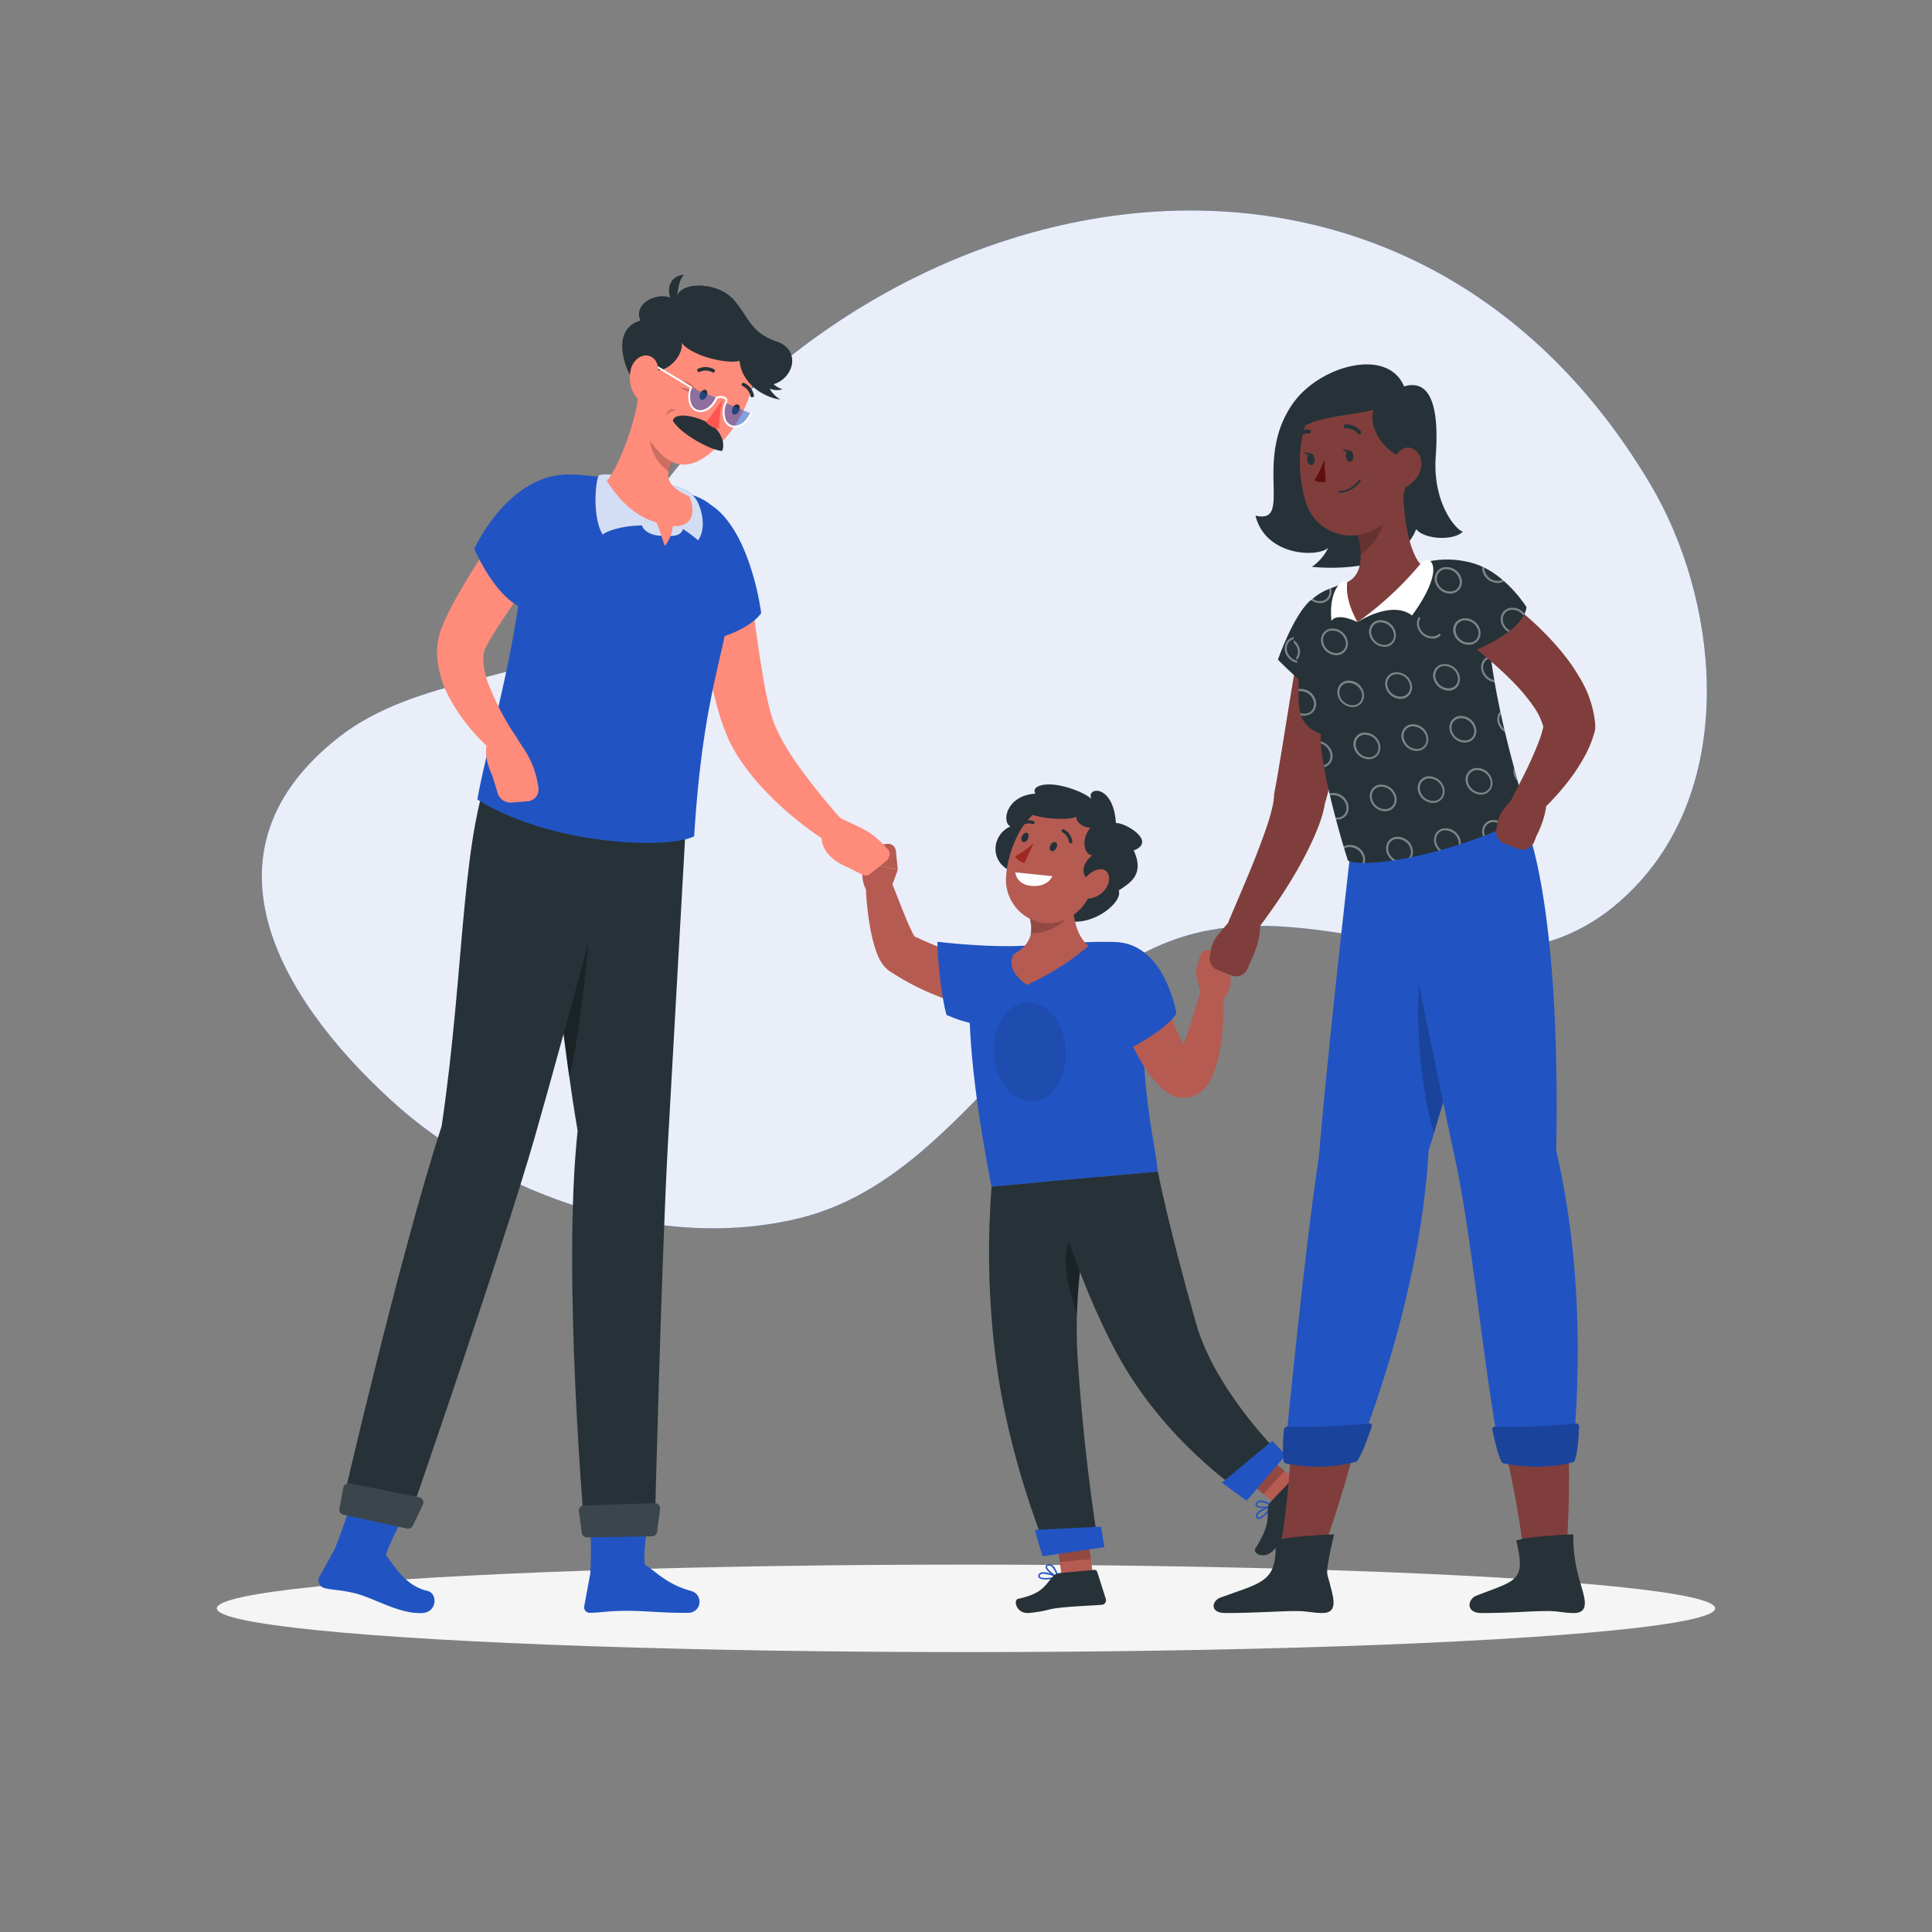 <svg xmlns="http://www.w3.org/2000/svg" viewBox="0 0 500 500"><rect x="0" y="0" width="500" height="500" fill="#808080" stroke="none"/><g id="freepik--background-simple--inject-184"><path d="M167.4,131.3C230.82,42,363.78,18.84,427.07,125.25c17.54,29.48,22.5,75.44-2.91,103.17-34,37.16-76.63,2.17-116.67,13.6-39.88,11.38-58.56,62.72-100.28,73.16-36.45,9.13-79.06-5.79-106-30.44-29.58-27.08-51-64.83-13.26-94.16,19.89-15.44,50-14.65,62.52-24.84C160.08,157.94,159.91,141.85,167.4,131.3Z" style="fill:#2154C2"></path><path d="M167.4,131.3C230.82,42,363.78,18.84,427.07,125.25c17.54,29.48,22.5,75.44-2.91,103.17-34,37.16-76.63,2.17-116.67,13.6-39.88,11.38-58.56,62.72-100.28,73.16-36.45,9.13-79.06-5.79-106-30.44-29.58-27.08-51-64.83-13.26-94.16,19.89-15.44,50-14.65,62.52-24.84C160.08,157.94,159.91,141.85,167.4,131.3Z" style="fill:#fff;opacity:0.9"></path></g><g id="freepik--Shadow--inject-184"><ellipse id="freepik--path--inject-184" cx="250" cy="416.24" rx="193.89" ry="11.32" style="fill:#f5f5f5"></ellipse></g><g id="freepik--character-2--inject-184"><path d="M288.8,213c-.65-10.22-7.72-9.38-6.39-6.28-1.25-1.16-4.39-2.6-7.69-3.33-4.75-1.05-7.92.22-6.75,2-7.39.45-8.89,7.14-6.5,8.5-5.06,2.22-5.8,10.27,2,12.22s5.06,10.06,12.12,12.06,15.11-4.72,13.94-7.72c3-2,6.73-4.09,3.89-10.36C299.49,217.75,291.18,212.84,288.8,213Z" style="fill:#263238"></path><path d="M271.26,408.73c-1,.09-2,0-2.41-.4a.72.72,0,0,1-.06-.83.93.93,0,0,1,.56-.5c1.31-.49,4.26.86,4.39.92a.19.19,0,0,1,0,.36A15.16,15.16,0,0,1,271.26,408.73Zm-1.41-1.45a1.34,1.34,0,0,0-.37.08.54.54,0,0,0-.34.3c-.12.25-.06.36,0,.42.42.49,2.45.32,3.93,0A8.65,8.65,0,0,0,269.85,407.28Z" style="fill:#2154C2"></path><path d="M273.68,408.28a.11.11,0,0,1-.08,0c-1-.34-3.09-1.91-3-2.83,0-.22.14-.5.66-.6a1.42,1.42,0,0,1,1.09.23c1.1.75,1.51,2.9,1.53,3a.22.22,0,0,1-.07.18A.21.21,0,0,1,273.68,408.28Zm-2.26-3.08-.12,0c-.34.06-.35.2-.35.24,0,.56,1.39,1.81,2.44,2.31a4.5,4.5,0,0,0-1.29-2.38A1,1,0,0,0,271.42,405.2Z" style="fill:#2154C2"></path><polygon points="283.4 411.63 275.36 412.35 272.87 393.8 280.91 393.07 283.4 411.63" style="fill:#b55b52"></polygon><path d="M274.43,407.08l8.78-.79a.71.71,0,0,1,.74.49l2.23,7a1.18,1.18,0,0,1-1,1.54c-3.17.23-6,.31-9.94.67-4.66.42-3.43.87-8.88,1.44-3.3.34-4.23-3.35-2.85-3.66,6.32-1.38,6.81-3.37,9.07-5.88A2.84,2.84,0,0,1,274.43,407.08Z" style="fill:#263238"></path><path d="M256.67,261.31l-1-.1-.85-.11c-.55-.06-1.08-.17-1.62-.26-1.07-.19-2.11-.43-3.14-.68a61.36,61.36,0,0,1-6-1.85,65.68,65.68,0,0,1-11.32-5.4l-1.34-.83-.66-.41-.37-.23a7.26,7.26,0,0,1-.65-.49c-.19-.16-.36-.32-.49-.45l-.37-.4a9,9,0,0,1-.92-1.3c-.23-.39-.4-.72-.56-1.05-.29-.64-.51-1.23-.71-1.79a40.22,40.22,0,0,1-1.53-6.25,72.11,72.11,0,0,1-1.08-12l5.95-1.15c1.49,3.52,2.82,7.15,4.23,10.56.34.85.7,1.69,1.07,2.49s.71,1.58,1.07,2.24c.19.32.37.62.52.83a1,1,0,0,0,.18.2s.05,0-.06-.14l-.12-.14a1.53,1.53,0,0,0-.22-.21,4.27,4.27,0,0,0-.36-.28c-.24-.15-.09-.06-.06,0l.61.29,1.2.58a76.81,76.81,0,0,0,9.9,3.81c1.68.53,3.38,1,5.06,1.4.85.2,1.69.38,2.52.55l1.23.24,1,.17Z" style="fill:#b65b52"></path><path d="M266.21,263.29c-8.62,5.51-21.26-.64-21.26-.64-1.51-5.45-2.34-15.12-2.34-18.91,0,0,14.62,1.79,24.57.86C276.9,243.69,273.29,258.77,266.21,263.29Z" style="fill:#2154C2"></path><path d="M230.05,231.33l2.31-6.23-8.81-1.88s-1.62,4.95,1.71,8.63Z" style="fill:#b55b52"></path><path d="M229.62,218.4l-4,.43a2,2,0,0,0-1.8,1.81l-.28,2.58,8.81,1.88-.5-4.89A2,2,0,0,0,229.62,218.4Z" style="fill:#b55b52"></path><path d="M251,255c-.45,7.64,0,23.33,5.6,52.14l43-3.89c-.27-6.1-5.4-24-3.47-51.44a7.43,7.43,0,0,0-7.12-8c-2.12-.07-4.47-.09-6.77,0A159.74,159.74,0,0,0,264,245.46c-2.33.43-4.59,1-6.53,1.54A8.84,8.84,0,0,0,251,255Z" style="fill:#2154C2"></path><path d="M275.84,272.32c.19,7.07-3.82,12.76-8.95,12.71s-9.46-5.84-9.65-12.91,3.82-12.77,9-12.71S275.65,265.24,275.84,272.32Z" style="opacity:0.1"></path><path d="M277.34,230.09c0,5.66.92,12.16,4.42,14.69a66.55,66.55,0,0,1-16,10.11c-6.21-4.39-3.34-8-3.34-8,5.43-3,5.05-7.11,3.35-11.54l8.09-7.12C275.18,226.86,277.34,228,277.34,230.09Z" style="fill:#b55b52"></path><path d="M277.35,230.09c0-2.08-2.17-3.22-3.51-1.88l-8.1,7.12a12,12,0,0,1,1,6.18,11.89,11.89,0,0,0,5.51-1.15,12.26,12.26,0,0,0,5.4-4.76A42.44,42.44,0,0,1,277.35,230.09Z" style="opacity:0.2"></path><path d="M285.59,222.83c-2.81,7.55-4.07,12.11-9.24,14.85-7.79,4.12-16.44-2.35-16-10.59.4-7.43,4.94-18.52,13.58-19.24A11.19,11.19,0,0,1,285.59,222.83Z" style="fill:#b55b52"></path><path d="M283.36,213.08c-4,3.16-3,8.2-.69,8.28-3.56,2.88-2.56,6.59.35,6.27C288,227.09,291.37,212.18,283.36,213.08Z" style="fill:#263238"></path><path d="M285.58,213.65c-3.89,1.53-6.92-.14-7.08-2.27-2.89,1.44-14.78-.21-12.06-1.93C268.5,205.78,278.71,203.8,285.58,213.65Z" style="fill:#263238"></path><path d="M262.74,225.76l9.61,1s-1.17,3-5.65,2.49C263,228.83,262.74,225.76,262.74,225.76Z" style="fill:#fff"></path><path d="M273.36,219.49c-.34.63-.95.95-1.36.73s-.46-.91-.12-1.53.94-.95,1.35-.73S273.7,218.87,273.36,219.49Z" style="fill:#263238"></path><path d="M266,217.13c-.34.63-.94,1-1.35.73s-.47-.91-.13-1.53.95-1,1.36-.73S266.3,216.51,266,217.13Z" style="fill:#263238"></path><path d="M276.94,218.23a.44.44,0,0,1-.29-.34A3.29,3.29,0,0,0,275,215.4a.43.43,0,0,1-.21-.56.4.4,0,0,1,.55-.2,4.12,4.12,0,0,1,2.17,3.13.41.41,0,0,1-.35.47A.39.39,0,0,1,276.94,218.23Z" style="fill:#263238"></path><path d="M263.85,213.86a.46.46,0,0,1-.21-.16.42.42,0,0,1,.1-.58,4.1,4.1,0,0,1,3.75-.63.41.41,0,0,1,.24.54.42.42,0,0,1-.54.23h0a3.35,3.35,0,0,0-3,.54A.44.44,0,0,1,263.85,213.86Z" style="fill:#263238"></path><path d="M267.55,218.12a21.59,21.59,0,0,1-4.82,3.5,3.49,3.49,0,0,0,2.41,1.72Z" style="fill:#a02724"></path><path d="M286,230.23a6.08,6.08,0,0,1-4.21,2.31c-2,.19-2.61-2.51-1.48-4.44,1-1.74,3.1-3.4,5-3.09S287.68,228,286,230.23Z" style="fill:#b55b52"></path><polygon points="272.87 393.81 274.27 404.24 282.31 403.51 280.92 393.08 272.87 393.81" style="opacity:0.2"></polygon><path d="M256.63,307.11a218.56,218.56,0,0,0,1.07,44.48c3.22,25.43,12.62,48.13,12.62,48.13l13.39-3.51s-3.12-19.08-4.78-44.19c-1.81-27.38,6-47.47,6-47.47Z" style="fill:#263238"></path><path d="M280.24,318c-7,2.2-4.34,14.06-1.51,22a127.92,127.92,0,0,1,2.53-22Z" style="opacity:0.3"></path><path d="M327.73,391.83c-.72.75-1.51,1.38-2.08,1.3a.74.74,0,0,1-.59-.59,1,1,0,0,1,.09-.75c.67-1.22,3.78-2.15,3.91-2.19a.21.21,0,0,1,.21.07.2.2,0,0,1,0,.22A13.61,13.61,0,0,1,327.73,391.83Zm-2-.16a1.43,1.43,0,0,0-.22.3.59.59,0,0,0-.07.46c.08.26.2.31.28.32.64.09,2.06-1.38,2.95-2.61A8.63,8.63,0,0,0,325.71,391.67Z" style="fill:#2154C2"></path><path d="M329.26,389.92l-.07,0c-1,.4-3.59.59-4.14-.15-.14-.17-.22-.47.1-.88a1.4,1.4,0,0,1,1-.54c1.32-.16,3,1.19,3.12,1.24a.21.21,0,0,1,.07.18A.37.37,0,0,1,329.26,389.92Zm-3.73-.84-.08.08c-.21.28-.13.39-.1.42.34.44,2.23.45,3.35.14a4.48,4.48,0,0,0-2.53-1A1,1,0,0,0,325.53,389.08Z" style="fill:#2154C2"></path><polygon points="338.75 385.84 333.36 391.86 318.89 379.98 324.28 373.96 338.75 385.84" style="fill:#b55b52"></polygon><path d="M329,388.52l6.09-6.37A.71.71,0,0,1,336,382l6.29,3.81a1.18,1.18,0,0,1,.23,1.84c-2.24,2.26-5.55,5.45-8.32,8.34-3.23,3.37-.93,1.34-4.72,5.3-2.3,2.4-5.35.74-4.61-.47,3.37-5.52,3.21-7.12,3.26-10.49A2.79,2.79,0,0,1,329,388.52Z" style="fill:#263238"></path><polygon points="318.9 379.98 327.03 386.66 332.42 380.64 324.29 373.96 318.9 379.98" style="opacity:0.2"></polygon><path d="M271.89,305.73s5.92,23.71,17.16,44.53c12.3,22.8,32.16,35.81,32.16,35.81l9.52-10.27s-16.34-16.15-21.21-33.37c-7.43-26.28-9.87-39.21-9.87-39.21Z" style="fill:#263238"></path><path d="M316.23,383.71c0,.05,6.4,4.67,6.4,4.67l10.15-11.84-3.56-3.64Z" style="fill:#2154C2"></path><path d="M267.82,395.93c-.06,0,2,6.82,2,6.82l16-2.34-.87-5.31Z" style="fill:#2154C2"></path><path d="M299.85,253l.84,2.82.92,2.9c.62,1.92,1.29,3.82,2,5.66s1.47,3.62,2.29,5.25a21.89,21.89,0,0,0,2.57,4.06l.15.17.06.07-.1-.07a2.53,2.53,0,0,0-.31-.17,3.4,3.4,0,0,0-.58-.24,4,4,0,0,0-1.83-.1,3.35,3.35,0,0,0-1.35.56c-.48.38-.37.45-.28.35a3,3,0,0,0,.49-.65,29.94,29.94,0,0,0,2.19-5c1.36-3.77,2.51-7.91,3.72-11.92l6,.67a71.26,71.26,0,0,1-.76,13.49A33,33,0,0,1,314,278a13.32,13.32,0,0,1-1.1,2.15,9,9,0,0,1-2.49,2.68,7.09,7.09,0,0,1-6.25.91,7.26,7.26,0,0,1-1.31-.57,7.92,7.92,0,0,1-1-.62l-.41-.32-.24-.2-.44-.38a27.55,27.55,0,0,1-5.07-6.3A53.74,53.74,0,0,1,292.4,269c-.95-2.13-1.77-4.28-2.51-6.44-.36-1.08-.71-2.16-1-3.26s-.6-2.15-.89-3.39Z" style="fill:#b65b52"></path><path d="M311,258.31l-1.51-6.46,8.88.62s1.08,3.72-2.67,7Z" style="fill:#b55b52"></path><path d="M313.58,246l3.33,1.22a2.42,2.42,0,0,1,1.58,2.38l-.16,2.86-8.88-.62.94-4.11A2.42,2.42,0,0,1,313.58,246Z" style="fill:#b55b52"></path><path d="M292.45,244.48c9.67,3.35,12,17.76,12,17.76-2,3.48-8.46,7.26-13.89,10.14,0,0-3.25-2.81-6.69-12.19C280.5,251,284.51,241.72,292.45,244.48Z" style="fill:#2154C2"></path></g><g id="freepik--character-1--inject-184"><path d="M149.49,292.65c-7.22-42.63-10-96.13-10-96.13l38.35,10.8s-3.37,59.94-5,88.95c-1.65,30.16-3.38,98.92-3.38,98.92H151.22S145.49,329.94,149.49,292.65Z" style="fill:#263238"></path><path d="M143.87,250.49c1,9.19,2.12,18.82,3.47,28.27,3.54-14.44,5.53-41.79,5.53-41.79Z" style="opacity:0.3"></path><path d="M152.76,407.21l-1.56,8.51a1.43,1.43,0,0,0,1.43,1.67c2.7,0,4-.43,8.69-.5,5.52-.09,10.13.6,16.6.5a2.87,2.87,0,0,0,1-5.63c-6.3-1.71-9.05-4.94-12-6.83-.62-3.06.89-11.48.89-11.48l-15.08,1A104,104,0,0,1,152.76,407.21Z" style="fill:#2154C2"></path><path d="M82.88,407.69l3.65-6.59C88.29,396.94,90.9,389,90.9,389l13.56,3.53s-3.74,6.79-4.59,10c2.08,2.42,4.88,7.86,10.72,9.18,2.74.62,2.54,5.4-1.09,5.72-6,.51-13.06-4.12-18.08-5.2-4.29-.93-4.91-.64-7.35-1.21A2.08,2.08,0,0,1,82.88,407.69Z" style="fill:#2154C2"></path><path d="M168.73,397.6l-16.8.27a1.36,1.36,0,0,1-1.37-1.19l-.73-5.55a1.36,1.36,0,0,1,1.31-1.53l18.29-.57a1.36,1.36,0,0,1,1.39,1.54l-.76,5.85A1.36,1.36,0,0,1,168.73,397.6Z" style="fill:#263238"></path><path d="M168.73,397.6l-16.8.27a1.36,1.36,0,0,1-1.37-1.19l-.73-5.55a1.36,1.36,0,0,1,1.31-1.53l18.29-.57a1.36,1.36,0,0,1,1.39,1.54l-.76,5.85A1.36,1.36,0,0,1,168.73,397.6Z" style="fill:#fff;opacity:0.1"></path><path d="M114.3,291.44c6.31-42.85,4.76-76.24,14-96.28l35.93,4.43s-17.79,66.68-25.92,95-32.24,97.9-32.24,97.9l-17.34-3.83S103.51,324.6,114.3,291.44Z" style="fill:#263238"></path><path d="M105.27,395.57,88.85,392a1.34,1.34,0,0,1-1-1.55l1-5.45a1.4,1.4,0,0,1,1.64-1.11l18,3.62a1.33,1.33,0,0,1,.94,1.88l-2.55,5.41A1.4,1.4,0,0,1,105.27,395.57Z" style="fill:#263238"></path><path d="M105.27,395.57,88.85,392a1.34,1.34,0,0,1-1-1.55l1-5.45a1.4,1.4,0,0,1,1.64-1.11l18,3.62a1.33,1.33,0,0,1,.94,1.88l-2.55,5.41A1.4,1.4,0,0,1,105.27,395.57Z" style="fill:#fff;opacity:0.1"></path><path d="M193.61,148.05c.8,6,1.58,12.15,2.46,18.17.42,3,.92,6,1.41,9s1.1,5.87,1.78,8.55c.17.66.35,1.29.54,1.9l.28.84.33.88c.48,1.17,1.05,2.38,1.69,3.59s1.35,2.42,2.12,3.63,1.57,2.42,2.42,3.61a172,172,0,0,0,11.28,14l.09.1a3.46,3.46,0,0,1-4.45,5.2,79.51,79.51,0,0,1-7.89-5.77,85.36,85.36,0,0,1-7.23-6.66,61.81,61.81,0,0,1-6.48-7.84,40.81,40.81,0,0,1-2.78-4.61l-.62-1.25L188,190c-.35-.87-.66-1.71-1-2.53-1.13-3.29-1.91-6.46-2.66-9.61s-1.34-6.3-1.92-9.43c-1.11-6.29-2-12.49-2.62-18.87A6.92,6.92,0,0,1,193.59,148Z" style="fill:#ff8b7b"></path><path d="M185.68,131.94c9,7.91,11.32,26.73,11.32,26.73-3.75,5.25-14.83,8-22.27,8.69,0,0-2-4.05-4.16-15.79C168.26,138.79,177.28,124.59,185.68,131.94Z" style="fill:#2154C2"></path><path d="M149,122.83A149.46,149.46,0,0,1,178.73,128c10.44,3,11.22,13.15,10.6,24-.92,16.32-7.28,25.42-9.68,64.42-6.64,3.45-36.91,2.41-56.11-9.5,2.61-15.24,11.35-40.88,12.87-72.9A11.78,11.78,0,0,1,149,122.83Z" style="fill:#2154C2"></path><path d="M171.94,138.51c-1.67.5-5.28-.47-5.78-2.53-5,.06-9,1.36-10.19,2.36-2.73-4.52-1.86-13.72-1.06-15.19s18.06,1.73,21.85,3.36a7.27,7.27,0,0,1,3.43,2.78c.57.8,3.19,6.41.5,10.55a40.56,40.56,0,0,0-3.95-2.94S176.43,139.4,171.94,138.51Z" style="fill:#2154C2"></path><path d="M171.94,138.51c-1.67.5-5.28-.47-5.78-2.53-5,.06-9,1.36-10.19,2.36-2.73-4.52-1.86-13.72-1.06-15.19s18.06,1.73,21.85,3.36a7.27,7.27,0,0,1,3.43,2.78c.57.8,3.19,6.41.5,10.55a40.56,40.56,0,0,0-3.95-2.94S176.43,139.4,171.94,138.51Z" style="fill:#fff;opacity:0.8"></path><path d="M165.05,103.9c-1.35,7.31-5,16.93-8,20.58,2.62,3.93,6.06,8.49,12.62,10.69.73.25,1.94,5.4,2.44,6.09a9.64,9.64,0,0,0,2-5.12c5.9.37,5.63-4.65,4.28-7.66-7.25-3.24-6.1-6.32-3.21-11.15Z" style="fill:#ff8b7b"></path><path d="M168.41,112.18a17.73,17.73,0,0,1,1-2.58l5.86,7.73a15.28,15.28,0,0,0-2.16,4.76C170.17,120.25,167.45,115.47,168.41,112.18Z" style="opacity:0.2"></path><path d="M170.64,90.05c-4.39,8.38-7.73,14.46-4.53,20.43,7,13.08,13.4,11.36,20.22,4.45,6.14-6.21,12.3-18.86,6.29-26.79A13,13,0,0,0,170.64,90.05Z" style="fill:#ff8b7b"></path><path d="M167.2,95.44c5.89,2.28,9.94-4.33,9.17-6.72,2.87,3.61,12.11,5.56,15,4.67.76,6.54,7.06,9.65,10.61,10-1.11-.58-3.11-2.43-2.89-3.7,6.17-.88,8.66-9.06,1.89-11.32S193.76,82,189.92,77.61c-4.55-5.22-15.67-4.78-14.69.33-4.14-3.33-11.7.43-9.47,5-8.69,2.54-3.12,14.88-1.28,16.1S167.2,95.44,167.2,95.44Z" style="fill:#263238"></path><path d="M198.27,100a4.58,4.58,0,0,0,4.28.72A5.16,5.16,0,0,1,200,99.18S198.27,99.28,198.27,100Z" style="fill:#263238"></path><path d="M176,80.39c-1.4-2.06-.56-8,1.05-9.28C172.39,71.38,171.7,77.06,176,80.39Z" style="fill:#263238"></path><path d="M180.3,101a5.6,5.6,0,0,0-3.49-2.48A11,11,0,0,0,180.3,101Z" style="opacity:0.2"></path><path d="M179.65,101.74a4.57,4.57,0,0,0-3.61-1.38A9,9,0,0,0,179.65,101.74Z" style="opacity:0.2"></path><path d="M175,106.19c-1-.48-2.15-.56-2.59,1.36A3.59,3.59,0,0,1,175,106.19Z" style="opacity:0.2"></path><path d="M184.33,110.06c1.26.85,3.64,3.93,2.58,6.63-2.72,0-10.87-4.41-12.78-7.81C174.62,106.38,180.94,107.76,184.33,110.06Z" style="fill:#263238"></path><path d="M187.05,103.41s-1.19,4.6-.88,7.45c-1.85.24-3.4-1.58-3.4-1.58Z" style="fill:#ff5652"></path><path d="M181.22,101.81c-.32.7-.21,1.44.25,1.64s1.09-.19,1.42-.89.21-1.43-.25-1.64S181.55,101.12,181.22,101.81Z" style="fill:#263238"></path><path d="M189.6,105.6c-.32.69-.21,1.43.25,1.63s1.09-.19,1.41-.89.21-1.43-.25-1.64S189.92,104.9,189.6,105.6Z" style="fill:#263238"></path><path d="M185.44,103c-1.07,2.53-3.4,4-5.21,3.24s-2.41-3.4-1.34-5.94" style="fill:#2154C2;opacity:0.5"></path><path d="M194.35,107c-1.07,2.54-3.4,4-5.21,3.24s-2.41-3.4-1.34-5.94" style="fill:#2154C2;opacity:0.5"></path><path d="M190.14,110.7a2.72,2.72,0,0,1-1.09-.22,3.07,3.07,0,0,1-1.68-1.76,6,6,0,0,1,.2-4.51c.23-.37.25-.65.08-.85a2.05,2.05,0,0,0-2-.2c-1.14,2.6-3.58,4.07-5.49,3.28a3.13,3.13,0,0,1-1.68-1.76,6,6,0,0,1,.11-4.31l-10.48-6.32a.26.26,0,0,1-.09-.35.26.26,0,0,1,.34-.08L179,100.06a.25.25,0,0,1,.11.31,5.55,5.55,0,0,0-.2,4.12,2.66,2.66,0,0,0,1.41,1.49c1.68.69,3.87-.7,4.88-3.11a.21.21,0,0,1,.13-.13A2.54,2.54,0,0,1,188,103a1.12,1.12,0,0,1,0,1.41,5.56,5.56,0,0,0-.18,4.09,2.62,2.62,0,0,0,1.41,1.49c1.68.69,3.87-.7,4.88-3.11a.25.25,0,0,1,.46.2C193.66,109.28,191.83,110.7,190.14,110.7Z" style="fill:#fff"></path><path d="M180.6,96.19a.49.49,0,0,1-.14-.18.46.46,0,0,1,.24-.6,4.55,4.55,0,0,1,4.14.18.46.46,0,0,1,.12.63.45.45,0,0,1-.62.12h0a3.67,3.67,0,0,0-3.28-.1A.47.47,0,0,1,180.6,96.19Z" style="fill:#263238"></path><path d="M194.49,102.8a.43.43,0,0,1-.28-.32,3.59,3.59,0,0,0-2-2.55.45.45,0,0,1,.32-.84,4.45,4.45,0,0,1,2.59,3.18.45.45,0,0,1-.34.54A.39.39,0,0,1,194.49,102.8Z" style="fill:#263238"></path><path d="M216.59,211.29l6,2.85a19.66,19.66,0,0,1,5.81,4.21l1.44,1.52c.73.77.41,2.26-.64,3.1l-3.9,3.11a1.89,1.89,0,0,1-2,.36l-3.74-1.92s-8-2.74-6.81-9.19Z" style="fill:#ff8b7b"></path><path d="M145,138.82l-9.5,13.62c-1.58,2.26-3.14,4.54-4.66,6.79s-3,4.54-4.21,6.64c-.33.54-.53,1-.81,1.47a6.37,6.37,0,0,0-.4.9,7.36,7.36,0,0,0-.35,2.32,19.68,19.68,0,0,0,1.3,6.36,68.62,68.62,0,0,0,7.19,13.72l.12.19a3.45,3.45,0,0,1-5.09,4.54,52,52,0,0,1-6.47-6.37,46.08,46.08,0,0,1-5.37-7.61,28.21,28.21,0,0,1-3.44-9.75,18.49,18.49,0,0,1,.1-6.06,16.85,16.85,0,0,1,.89-3.11c.32-.78.66-1.64,1-2.34,1.34-2.91,2.77-5.42,4.23-7.95s3-5,4.52-7.38c3.1-4.82,6.27-9.5,9.72-14.1A6.93,6.93,0,0,1,145,138.82Z" style="fill:#ff8b7b"></path><path d="M147.73,122.81c-16.12-.56-25,19.26-25,19.26,3.55,7.72,8.49,14.51,14.16,15.93,0,0,6.45-5.61,11.65-16.34C153,132.52,150.81,123.55,147.73,122.81Z" style="fill:#2154C2"></path><path d="M127.5,190.85l5.8-.51,2.29,3.47a23.45,23.45,0,0,1,3.66,9.45l.1.65a3.06,3.06,0,0,1-2.89,3.47l-4.05.32a3.48,3.48,0,0,1-3.6-2.38l-1.34-4.43S123.65,193.27,127.5,190.85Z" style="fill:#ff8b7b"></path><path d="M163.22,95.75a8.86,8.86,0,0,0,1,6.45c1.49,2.41,4.13,1.14,5.29-1.6,1.05-2.47,1.54-6.69-.72-8.12S163.84,92.93,163.22,95.75Z" style="fill:#ff8b7b"></path></g><g id="freepik--character-3--inject-184"><path d="M334.79,104.16c-10.69,14.72.13,31.63-9.87,29.28,2.55,10.47,16,10.9,18.82,8.34a12.58,12.58,0,0,1-4.23,4.91s22.28,2.7,27-9.76c2,2.64,9.51,3.14,12.06.68-2.14-.78-7.86-7.88-7-19.54.55-7.76.53-20.65-8.2-18.07C359.14,89.84,341.77,94.55,334.79,104.16Z" style="fill:#263238"></path><path d="M351.85,164.06c-.55,3.68-1.18,7.33-1.84,11s-1.35,7.3-2.09,10.94-1.5,7.29-2.32,10.93S344,204.16,342.88,208l.16-1a28.42,28.42,0,0,1-1.41,5.73c-.6,1.69-1.26,3.25-1.95,4.77a95.11,95.11,0,0,1-4.53,8.64c-1.62,2.76-3.32,5.43-5.1,8s-3.62,5.15-5.64,7.65a3.69,3.69,0,0,1-6.27-3.76l0,0,3.57-8.39c1.18-2.8,2.35-5.59,3.43-8.37s2.12-5.56,3-8.26c.43-1.34.82-2.68,1.1-3.95a17.22,17.22,0,0,0,.5-3.3,1.24,1.24,0,0,1,0-.27l.14-.72c.65-3.31,1.22-7,1.83-10.58l1.76-10.88c.58-3.63,1.2-7.27,1.81-10.9s1.26-7.27,2-10.88h0a7.38,7.38,0,0,1,14.55,2.49Z" style="fill:#7f3e3b"></path><path d="M318.15,238.45l-2.91,3.46a8.49,8.49,0,0,0-1.86,4l-.27,1.55a3.23,3.23,0,0,0,2,3.57l3.63,1.42a3.24,3.24,0,0,0,4.17-1.81l.64-1.61s3.22-5.86,2.46-11l-1.4-.44A7.29,7.29,0,0,0,318.15,238.45Z" style="fill:#7f3e3b"></path><path d="M339.16,155.36c-4.54,4-8.43,15.35-8.43,15.35s11.86,12.52,21.41,15.44c5.23-2.43,2.71-18.33,2.71-18.33Z" style="fill:#263238"></path><g style="opacity:0.4"><path d="M337.06,171.05a2.4,2.4,0,0,0,1.6-1.18,2.66,2.66,0,0,0,.11-2.23,3.54,3.54,0,0,0-3.23-2.31,3.36,3.36,0,0,0-.63.06,2.38,2.38,0,0,0-1.59,1.18,2.72,2.72,0,0,0-.12,2.24A3.49,3.49,0,0,0,337.06,171.05Z" style="fill:none"></path><path d="M336.44,171.66a3.55,3.55,0,0,0,.73-.08,2.93,2.93,0,0,0,2-1.45,3.27,3.27,0,0,0,.15-2.68,4,4,0,0,0-4.48-2.58,2.91,2.91,0,0,0-2,1.44,3.27,3.27,0,0,0-.15,2.68A4.13,4.13,0,0,0,336.44,171.66Zm-3.12-5.09a2.38,2.38,0,0,1,1.59-1.18,3.36,3.36,0,0,1,.63-.06,3.54,3.54,0,0,1,3.23,2.31,2.66,2.66,0,0,1-.11,2.23,2.4,2.4,0,0,1-1.6,1.18,3.49,3.49,0,0,1-3.86-2.24A2.72,2.72,0,0,1,333.32,166.57Z" style="fill:#fff"></path><path d="M347.21,162.65a2.56,2.56,0,0,1,.62-.07,3.88,3.88,0,0,1,.48,0l-.71-.56a3,3,0,0,0-.51.06,2.92,2.92,0,0,0-2,1.45,3.27,3.27,0,0,0-.15,2.68,4.12,4.12,0,0,0,3.75,2.66,3,3,0,0,0,.73-.08,2.89,2.89,0,0,0,2-1.44,3.13,3.13,0,0,0,.31-2l-.73-.58.06.13a2.68,2.68,0,0,1-.11,2.24,2.36,2.36,0,0,1-1.6,1.17,3.48,3.48,0,0,1-3.86-2.24,2.69,2.69,0,0,1,.12-2.23A2.38,2.38,0,0,1,347.21,162.65Z" style="fill:#fff"></path><path d="M339.76,178.64a2.56,2.56,0,0,1,.62-.07,3.56,3.56,0,0,1,3.23,2.31,3.13,3.13,0,0,1,.18,1l.53.35a3.59,3.59,0,0,0-.2-1.51,4,4,0,0,0-4.48-2.59,3.84,3.84,0,0,0-.6.2l.5.4Z" style="fill:#fff"></path><path d="M351.93,175.37a2.91,2.91,0,0,0-2,1.44,3.24,3.24,0,0,0-.14,2.68,4.11,4.11,0,0,0,3.75,2.67,3.63,3.63,0,0,0,.73-.08,3.54,3.54,0,0,0,.55-.18c.06-.23.11-.47.15-.7a2.42,2.42,0,0,1-.82.35,3.46,3.46,0,0,1-3.85-2.24,2.68,2.68,0,0,1,.11-2.24,2.36,2.36,0,0,1,1.6-1.17,2.56,2.56,0,0,1,.62-.07,3.52,3.52,0,0,1,2.76,1.45c0-.26,0-.52,0-.78A3.88,3.88,0,0,0,351.93,175.37Z" style="fill:#fff"></path></g><path d="M369.72,297.8c16.57-53.67,20.3-83.48,20.3-83.48l-39.56-2.14s-6.35,54-9.12,87.09c-3,19.73-6.5,53.26-8.72,75.78a100.74,100.74,0,0,0,19.74-1.63C359.58,354.18,368.11,326.15,369.72,297.8Z" style="fill:#2154C2"></path><path d="M343.16,399.07S347,388.72,351,373.28c-4.88,1.73-10.7-2.37-16.75-1.67a237.63,237.63,0,0,1-2.88,29C333.18,401.54,340.05,400.42,343.16,399.07Z" style="fill:#7f3e3b"></path><path d="M315.86,413.44c11.26-4.08,14.63-4.05,14.27-14.7,2.52-1.17,15.12-1.67,15.12-1.67-2.47,10.79-1.85,9.69-1.21,12.33.8,3.32,2.69,8.05-1.78,8.05-2.72,0-3.72-.54-7.11-.51-3.95,0-10.13.51-18,.51C312.89,417.45,313.66,414.24,315.86,413.44Z" style="fill:#263238"></path><path d="M332.28,370c-.16,1.88-.49,6.59,0,8.3a.54.54,0,0,0,.42.4,40,40,0,0,0,18.15-.37.87.87,0,0,0,.47-.35c1.44-2.15,3-6.82,3.67-8.78a.58.58,0,0,0-.62-.8,183.28,183.28,0,0,1-21.22.82A.91.91,0,0,0,332.28,370Z" style="fill:#2154C2"></path><path d="M332.28,370c-.16,1.88-.49,6.59,0,8.3a.54.54,0,0,0,.42.4,40,40,0,0,0,18.15-.37.87.87,0,0,0,.47-.35c1.44-2.15,3-6.82,3.67-8.78a.58.58,0,0,0-.62-.8,183.28,183.28,0,0,1-21.22.82A.91.91,0,0,0,332.28,370Z" style="opacity:0.2"></path><path d="M369.25,240.82c-4.26,17.2-1.74,40.69,1.85,52.47q3.47-11.43,6.15-21.32c.06-.67.11-1.34.16-2C374.09,258.64,370.24,249.19,369.25,240.82Z" style="opacity:0.2"></path><path d="M402.75,297.8c1.29-68-8.74-86.65-8.74-86.65l-35.33,1s10.63,53.58,17.82,87.47c4.37,19.49,7.22,52.88,11.52,75.4a93.63,93.63,0,0,0,19.27-1.63C408.94,354.18,409.35,326.15,402.75,297.8Z" style="fill:#2154C2"></path><path d="M405.53,399.07a252.68,252.68,0,0,0,.37-25.79c-4.38,1.73-11.38-2.37-17.23-1.67a247.39,247.39,0,0,1,5.51,29C396.26,401.54,402.8,400.42,405.53,399.07Z" style="fill:#7f3e3b"></path><path d="M382,413c10.39-4.09,13-3.6,10.41-14.25,2.27-1.17,14.76-1.67,14.76-1.67a40.59,40.59,0,0,0,1.95,13c1,3.52,2.35,7.37-1.83,7.37-2.71,0-3.78-.54-7.16-.51-4,0-8.85.51-16.69.51C379.12,417.45,379.94,413.79,382,413Z" style="fill:#263238"></path><path d="M386.22,370c.39,1.88,1.41,6.59,2.4,8.3a.84.84,0,0,0,.54.4c7.5,1.57,15,.71,18-.37a.56.56,0,0,0,.37-.35c.81-2.15,1.06-6.82,1.13-8.78a.79.79,0,0,0-.86-.8,176,176,0,0,1-21,.82A.64.64,0,0,0,386.22,370Z" style="fill:#2154C2"></path><path d="M386.22,370c.39,1.88,1.41,6.59,2.4,8.3a.84.84,0,0,0,.54.4c7.5,1.57,15,.71,18-.37a.56.56,0,0,0,.37-.35c.81-2.15,1.06-6.82,1.13-8.78a.79.79,0,0,0-.86-.8,176,176,0,0,1-21,.82A.64.64,0,0,0,386.22,370Z" style="opacity:0.2"></path><path d="M335.31,169.64c2.39,9.13-2.4,16.9,6.55,20.3-.68,7.2,5.57,28.55,7,32.81,5,2.08,26.95-1.52,46.12-11.26-1.11-8.05-9.54-29.73-10.44-56.38a10.41,10.41,0,0,0-11.84-10c-1.64.23-3.36.51-5.12.85a130.47,130.47,0,0,0-18.16,4.44c-1.92.66-3.88,1.4-5.75,2.14A14.29,14.29,0,0,0,335.31,169.64Z" style="fill:#263238"></path><g style="opacity:0.4"><path d="M369.72,158.89a2.59,2.59,0,0,0-.48,0,2.37,2.37,0,0,0-1.66,1.1,2.68,2.68,0,0,0-.21,2.23,3.48,3.48,0,0,0,3.74,2.42,2.35,2.35,0,0,0,1.65-1.1,2.68,2.68,0,0,0,.22-2.23A3.54,3.54,0,0,0,369.72,158.89Z" style="fill:none"></path><path d="M355.38,204.72a2.72,2.72,0,0,0-.22,2.23,3.48,3.48,0,0,0,3.75,2.42,2.35,2.35,0,0,0,1.65-1.1,2.67,2.67,0,0,0,.22-2.22,3.55,3.55,0,0,0-3.26-2.47,3.88,3.88,0,0,0-.48,0A2.43,2.43,0,0,0,355.38,204.72Z" style="fill:none"></path><path d="M371.79,173.49a2.68,2.68,0,0,0-.22,2.23,3.46,3.46,0,0,0,3.74,2.42A2.37,2.37,0,0,0,377,177a2.67,2.67,0,0,0,.21-2.22,3.52,3.52,0,0,0-3.25-2.47,2.7,2.7,0,0,0-.49,0A2.41,2.41,0,0,0,371.79,173.49Z" style="fill:none"></path><path d="M364.56,179.2a2.68,2.68,0,0,0,.22-2.23,3.55,3.55,0,0,0-3.26-2.47,2.61,2.61,0,0,0-.48.05,2.39,2.39,0,0,0-1.66,1.09,2.69,2.69,0,0,0-.22,2.23,3.47,3.47,0,0,0,3.75,2.42A2.39,2.39,0,0,0,364.56,179.2Z" style="fill:none"></path><path d="M360.35,165.73a2.67,2.67,0,0,0,.22-2.22,3.54,3.54,0,0,0-3.25-2.47,3.89,3.89,0,0,0-.49,0,2.39,2.39,0,0,0-1.65,1.1,2.68,2.68,0,0,0-.22,2.23,3.46,3.46,0,0,0,3.74,2.42A2.33,2.33,0,0,0,360.35,165.73Z" style="fill:none"></path><path d="M381.39,188.28a3.55,3.55,0,0,0-3.26-2.47,2.61,2.61,0,0,0-.48.05A2.39,2.39,0,0,0,376,187a2.72,2.72,0,0,0-.22,2.23,3.48,3.48,0,0,0,3.75,2.42,2.37,2.37,0,0,0,1.65-1.09A2.68,2.68,0,0,0,381.39,188.28Z" style="fill:none"></path><path d="M348.63,176.7a2.37,2.37,0,0,0-1.66,1.1,2.72,2.72,0,0,0-.21,2.23,3.48,3.48,0,0,0,3.74,2.42,2.41,2.41,0,0,0,1.65-1.1,2.68,2.68,0,0,0,.22-2.23,3.54,3.54,0,0,0-3.26-2.46A2.59,2.59,0,0,0,348.63,176.7Z" style="fill:none"></path><path d="M367.11,193.76a2.39,2.39,0,0,0,1.65-1.1,2.68,2.68,0,0,0,.22-2.23,3.53,3.53,0,0,0-3.25-2.46,2.63,2.63,0,0,0-.49,0,2.33,2.33,0,0,0-1.65,1.1,2.67,2.67,0,0,0-.22,2.22A3.48,3.48,0,0,0,367.11,193.76Z" style="fill:none"></path><path d="M356.36,194.81a2.72,2.72,0,0,0,.22-2.23,3.54,3.54,0,0,0-3.26-2.46,2.7,2.7,0,0,0-.49,0,2.41,2.41,0,0,0-1.65,1.1,2.68,2.68,0,0,0-.22,2.23,3.47,3.47,0,0,0,3.74,2.42A2.37,2.37,0,0,0,356.36,194.81Z" style="fill:none"></path><path d="M371.32,207.22a2.37,2.37,0,0,0,1.65-1.1,2.68,2.68,0,0,0,.22-2.23,3.54,3.54,0,0,0-3.26-2.46,2.77,2.77,0,0,0-.49,0,2.37,2.37,0,0,0-1.65,1.1,2.68,2.68,0,0,0-.22,2.23A3.49,3.49,0,0,0,371.32,207.22Z" style="fill:none"></path><path d="M383.72,205.07a2.43,2.43,0,0,0,1.66-1.1,2.68,2.68,0,0,0,.21-2.23,3.53,3.53,0,0,0-3.25-2.46,2.63,2.63,0,0,0-.49,0,2.35,2.35,0,0,0-1.65,1.1,2.67,2.67,0,0,0-.22,2.22A3.48,3.48,0,0,0,383.72,205.07Z" style="fill:none"></path><path d="M348,167.89a2.72,2.72,0,0,0,.22-2.23,3.54,3.54,0,0,0-3.26-2.46,2.7,2.7,0,0,0-.49,0,2.35,2.35,0,0,0-1.65,1.1,2.67,2.67,0,0,0-.22,2.22,3.48,3.48,0,0,0,3.74,2.43A2.43,2.43,0,0,0,348,167.89Z" style="fill:none"></path><path d="M343.74,154.42a2.35,2.35,0,0,1-1.65,1.1,3.19,3.19,0,0,1-2.35-.56c-.14.12-.29.23-.42.36a3.87,3.87,0,0,0,2.29.79,3.66,3.66,0,0,0,.57-.05,2.89,2.89,0,0,0,2-1.35,3.19,3.19,0,0,0,.32-2.47l-.51.2A2.59,2.59,0,0,1,343.74,154.42Z" style="fill:#fff"></path><path d="M350.24,151.11A4.1,4.1,0,0,0,354,154a2.75,2.75,0,0,0,.57,0,2.91,2.91,0,0,0,2-1.35,3.24,3.24,0,0,0,.28-2.67,4,4,0,0,0-.82-1.41l-.58.15a3.44,3.44,0,0,1,.88,1.42,2.68,2.68,0,0,1-.22,2.23,2.35,2.35,0,0,1-1.65,1.1,3.49,3.49,0,0,1-3.75-2.42,2.93,2.93,0,0,1-.12-.91l-.54.17A3.14,3.14,0,0,0,350.24,151.11Z" style="fill:#fff"></path><path d="M362.62,147a3.35,3.35,0,0,0,0,2,4.1,4.1,0,0,0,3.79,2.84,3.66,3.66,0,0,0,.57-.05,2.91,2.91,0,0,0,2-1.35,3.25,3.25,0,0,0,.27-2.67,4,4,0,0,0-1.2-1.82l-.54.09-.17,0a3.61,3.61,0,0,1,1.4,1.85,2.72,2.72,0,0,1-.22,2.23,2.43,2.43,0,0,1-1.66,1.1,3.48,3.48,0,0,1-3.74-2.43,2.74,2.74,0,0,1,.09-1.94Z" style="fill:#fff"></path><path d="M375,145.09a3.44,3.44,0,0,0,.08,1.71,4.1,4.1,0,0,0,3.78,2.85,3.66,3.66,0,0,0,.57-.05,2.91,2.91,0,0,0,2-1.35s0-.09.05-.12c-.13-.14-.27-.26-.41-.39,0,.07-.06.15-.11.23a2.35,2.35,0,0,1-1.65,1.09,3.46,3.46,0,0,1-3.74-2.42,2.88,2.88,0,0,1-.07-1.48A4.81,4.81,0,0,0,375,145.09Z" style="fill:#fff"></path><path d="M335.76,167.81a2.68,2.68,0,0,1-.22,2.23,1.47,1.47,0,0,1-.1.13c.05.23.1.45.14.68a2.72,2.72,0,0,0,.42-.53,3.24,3.24,0,0,0,.28-2.67,4.12,4.12,0,0,0-1.46-2c0,.23,0,.47,0,.71A3.6,3.6,0,0,1,335.76,167.81Z" style="fill:#fff"></path><path d="M346.39,169.52a2.91,2.91,0,0,0,2-1.35,3.21,3.21,0,0,0,.27-2.67,4,4,0,0,0-4.35-2.8,2.91,2.91,0,0,0-2,1.35,3.25,3.25,0,0,0-.28,2.67,4.1,4.1,0,0,0,3.79,2.85A3.66,3.66,0,0,0,346.39,169.52Zm-3.84-3a2.67,2.67,0,0,1,.22-2.22,2.35,2.35,0,0,1,1.65-1.1,2.7,2.7,0,0,1,.49,0,3.54,3.54,0,0,1,3.26,2.46,2.72,2.72,0,0,1-.22,2.23,2.43,2.43,0,0,1-1.66,1.1A3.48,3.48,0,0,1,342.55,166.56Z" style="fill:#fff"></path><path d="M360.82,166a3.29,3.29,0,0,0,.27-2.67,4,4,0,0,0-4.35-2.8,2.91,2.91,0,0,0-2,1.35,3.29,3.29,0,0,0-.27,2.67,4.09,4.09,0,0,0,3.78,2.84,3.64,3.64,0,0,0,.57,0A2.91,2.91,0,0,0,360.82,166ZM355,164.41a2.68,2.68,0,0,1,.22-2.23,2.39,2.39,0,0,1,1.65-1.1,3.89,3.89,0,0,1,.49,0,3.54,3.54,0,0,1,3.25,2.47,2.67,2.67,0,0,1-.22,2.22,2.33,2.33,0,0,1-1.65,1.1A3.46,3.46,0,0,1,355,164.41Z" style="fill:#fff"></path><path d="M369.15,158.4a2.91,2.91,0,0,0-2,1.35,3.28,3.28,0,0,0-.27,2.67,4.1,4.1,0,0,0,3.78,2.84,2.75,2.75,0,0,0,.57,0,2.89,2.89,0,0,0,2-1.35,3.21,3.21,0,0,0,.28-2.67A4,4,0,0,0,369.15,158.4Zm3.61,5.18a2.35,2.35,0,0,1-1.65,1.1,3.48,3.48,0,0,1-3.74-2.42,2.68,2.68,0,0,1,.21-2.23,2.37,2.37,0,0,1,1.66-1.1,2.59,2.59,0,0,1,.48,0,3.54,3.54,0,0,1,3.26,2.46A2.68,2.68,0,0,1,372.76,163.58Z" style="fill:#fff"></path><path d="M381.64,156.78a2.77,2.77,0,0,1,.49,0,3.44,3.44,0,0,1,2.5,1.17l0-.78a3.88,3.88,0,0,0-3.05-.89,2.91,2.91,0,0,0-2,1.35,3.25,3.25,0,0,0-.28,2.67,4.11,4.11,0,0,0,3.79,2.85,3.66,3.66,0,0,0,.57-.05,3,3,0,0,0,1.34-.6c0-.23,0-.45-.05-.68a2.44,2.44,0,0,1-1.39.75,3.48,3.48,0,0,1-3.74-2.43,2.67,2.67,0,0,1,.22-2.22A2.37,2.37,0,0,1,381.64,156.78Z" style="fill:#fff"></path><path d="M338.18,185.14a2.93,2.93,0,0,0,2-1.36,3.21,3.21,0,0,0,.27-2.67,4,4,0,0,0-4.35-2.79h-.05v.56l.14,0a2.63,2.63,0,0,1,.49,0,3.53,3.53,0,0,1,3.25,2.47,2.7,2.7,0,0,1-.21,2.22,2.37,2.37,0,0,1-1.66,1.1,3,3,0,0,1-1.61-.18l.18.62a3.47,3.47,0,0,0,.95.14A3.64,3.64,0,0,0,338.18,185.14Z" style="fill:#fff"></path><path d="M348.54,176.17a2.91,2.91,0,0,0-2,1.35,3.28,3.28,0,0,0-.27,2.67A4.1,4.1,0,0,0,350,183a3.66,3.66,0,0,0,.57-.05,2.89,2.89,0,0,0,2-1.35,3.21,3.21,0,0,0,.28-2.67A4,4,0,0,0,348.54,176.17Zm3.83,3a2.68,2.68,0,0,1-.22,2.23,2.41,2.41,0,0,1-1.65,1.1,3.48,3.48,0,0,1-3.74-2.42,2.72,2.72,0,0,1,.21-2.23,2.37,2.37,0,0,1,1.66-1.1,2.59,2.59,0,0,1,.48,0A3.54,3.54,0,0,1,352.37,179.12Z" style="fill:#fff"></path><path d="M363,180.83a2.91,2.91,0,0,0,2-1.35,3.25,3.25,0,0,0,.28-2.67,4.06,4.06,0,0,0-4.36-2.8,2.91,2.91,0,0,0-2,1.35,3.21,3.21,0,0,0-.27,2.67,4.09,4.09,0,0,0,3.78,2.85A3.66,3.66,0,0,0,363,180.83Zm-3.84-3a2.69,2.69,0,0,1,.22-2.23,2.39,2.39,0,0,1,1.66-1.09,2.61,2.61,0,0,1,.48-.05,3.55,3.55,0,0,1,3.26,2.47,2.68,2.68,0,0,1-.22,2.23,2.39,2.39,0,0,1-1.65,1.09A3.47,3.47,0,0,1,359.16,177.87Z" style="fill:#fff"></path><path d="M371.33,173.21a3.25,3.25,0,0,0-.28,2.67,4.1,4.1,0,0,0,3.79,2.84,3.43,3.43,0,0,0,.56,0,2.91,2.91,0,0,0,2-1.35,3.31,3.31,0,0,0,.27-2.68,4,4,0,0,0-4.35-2.79A2.91,2.91,0,0,0,371.33,173.21Zm2.6-.86a3.52,3.52,0,0,1,3.25,2.47A2.67,2.67,0,0,1,377,177a2.37,2.37,0,0,1-1.66,1.1,3.46,3.46,0,0,1-3.74-2.42,2.68,2.68,0,0,1,.22-2.23,2.41,2.41,0,0,1,1.65-1.1A2.7,2.7,0,0,1,373.93,172.35Z" style="fill:#fff"></path><path d="M386.68,176a3.55,3.55,0,0,1-2.7-2.4,2.68,2.68,0,0,1,.22-2.23,2.34,2.34,0,0,1,1.61-1.09c0-.18-.05-.36-.07-.54a2.93,2.93,0,0,0-2,1.35,3.28,3.28,0,0,0-.27,2.67,4.13,4.13,0,0,0,3.32,2.8C386.75,176.34,386.71,176.16,386.68,176Z" style="fill:#fff"></path><path d="M344.69,194.58a4.14,4.14,0,0,0-2.86-2.71c0,.18,0,.37,0,.56a3.59,3.59,0,0,1,2.32,2.31A2.69,2.69,0,0,1,344,197a2.32,2.32,0,0,1-1.4,1l.09.54a2.91,2.91,0,0,0,1.77-1.28A3.25,3.25,0,0,0,344.69,194.58Z" style="fill:#fff"></path><path d="M354.79,196.44a2.91,2.91,0,0,0,2-1.35,3.28,3.28,0,0,0,.27-2.67,4,4,0,0,0-4.35-2.79,2.91,2.91,0,0,0-2,1.35,3.21,3.21,0,0,0-.28,2.67,4.1,4.1,0,0,0,3.79,2.84A2.59,2.59,0,0,0,354.79,196.44ZM351,193.49a2.68,2.68,0,0,1,.22-2.23,2.41,2.41,0,0,1,1.65-1.1,2.7,2.7,0,0,1,.49,0,3.54,3.54,0,0,1,3.26,2.46,2.72,2.72,0,0,1-.22,2.23,2.37,2.37,0,0,1-1.66,1.1A3.47,3.47,0,0,1,351,193.49Z" style="fill:#fff"></path><path d="M366.63,194.34a3.66,3.66,0,0,0,.57-.05,2.91,2.91,0,0,0,2-1.35,3.29,3.29,0,0,0,.27-2.67,4,4,0,0,0-4.35-2.8,2.93,2.93,0,0,0-2,1.36,3.21,3.21,0,0,0-.27,2.67A4.1,4.1,0,0,0,366.63,194.34Zm-3-5.23a2.33,2.33,0,0,1,1.65-1.1,2.63,2.63,0,0,1,.49,0,3.53,3.53,0,0,1,3.25,2.46,2.68,2.68,0,0,1-.22,2.23,2.39,2.39,0,0,1-1.65,1.1,3.48,3.48,0,0,1-3.74-2.43A2.67,2.67,0,0,1,363.59,189.11Z" style="fill:#fff"></path><path d="M381.63,190.79a3.25,3.25,0,0,0,.28-2.67,4,4,0,0,0-4.36-2.8,2.91,2.91,0,0,0-2,1.35,3.25,3.25,0,0,0-.27,2.67,4.1,4.1,0,0,0,3.78,2.85,3.66,3.66,0,0,0,.57-.05A2.91,2.91,0,0,0,381.63,190.79Zm-2.11.81a3.48,3.48,0,0,1-3.75-2.42A2.72,2.72,0,0,1,376,187a2.39,2.39,0,0,1,1.66-1.09,2.61,2.61,0,0,1,.48-.05,3.55,3.55,0,0,1,3.26,2.47,2.68,2.68,0,0,1-.22,2.23A2.37,2.37,0,0,1,379.52,191.6Z" style="fill:#fff"></path><path d="M389.45,189.43c-.06-.26-.13-.52-.19-.79a3.52,3.52,0,0,1-1.08-1.61,2.66,2.66,0,0,1,.22-2.22l-.15-.69a2.5,2.5,0,0,0-.31.4,3.24,3.24,0,0,0-.28,2.67A4.12,4.12,0,0,0,389.45,189.43Z" style="fill:#fff"></path><path d="M346.59,212.06a2.91,2.91,0,0,0,2-1.35,3.29,3.29,0,0,0,.27-2.67,4,4,0,0,0-4.35-2.8,3.62,3.62,0,0,0-.47.13l.12.53a2.2,2.2,0,0,1,.44-.12,2.63,2.63,0,0,1,.49,0,3.53,3.53,0,0,1,3.25,2.46,2.68,2.68,0,0,1-.22,2.23,2.39,2.39,0,0,1-1.65,1.1,3,3,0,0,1-.9,0l.15.55.27,0A3.66,3.66,0,0,0,346.59,212.06Z" style="fill:#fff"></path><path d="M354.92,204.44a3.29,3.29,0,0,0-.27,2.67,4.1,4.1,0,0,0,3.78,2.85,3.66,3.66,0,0,0,.57-.05,2.89,2.89,0,0,0,2-1.35,3.25,3.25,0,0,0,.28-2.67,4.05,4.05,0,0,0-4.35-2.8A2.91,2.91,0,0,0,354.92,204.44Zm2.6-.86a3.55,3.55,0,0,1,3.26,2.47,2.67,2.67,0,0,1-.22,2.22,2.35,2.35,0,0,1-1.65,1.1,3.48,3.48,0,0,1-3.75-2.42,2.72,2.72,0,0,1,.22-2.23,2.43,2.43,0,0,1,1.66-1.1A3.88,3.88,0,0,1,357.52,203.58Z" style="fill:#fff"></path><path d="M370.84,207.8a2.75,2.75,0,0,0,.57-.05,2.91,2.91,0,0,0,2-1.35,3.24,3.24,0,0,0,.28-2.67,4.05,4.05,0,0,0-4.36-2.79,2.91,2.91,0,0,0-2,1.35,3.24,3.24,0,0,0-.28,2.67A4.12,4.12,0,0,0,370.84,207.8Zm-3-5.23a2.37,2.37,0,0,1,1.65-1.1,2.77,2.77,0,0,1,.49,0,3.54,3.54,0,0,1,3.26,2.46,2.68,2.68,0,0,1-.22,2.23,2.37,2.37,0,0,1-1.65,1.1,3.49,3.49,0,0,1-3.75-2.42A2.68,2.68,0,0,1,367.79,202.57Z" style="fill:#fff"></path><path d="M383.24,205.65a3.55,3.55,0,0,0,.57-.05,2.91,2.91,0,0,0,2-1.35,3.21,3.21,0,0,0,.27-2.67,4,4,0,0,0-4.35-2.8,2.89,2.89,0,0,0-2,1.35,3.25,3.25,0,0,0-.28,2.67A4.1,4.1,0,0,0,383.24,205.65Zm-3-5.23a2.35,2.35,0,0,1,1.65-1.1,2.63,2.63,0,0,1,.49,0,3.53,3.53,0,0,1,3.25,2.46,2.68,2.68,0,0,1-.21,2.23,2.43,2.43,0,0,1-1.66,1.1,3.48,3.48,0,0,1-3.74-2.43A2.67,2.67,0,0,1,380.2,200.42Z" style="fill:#fff"></path><path d="M391.83,198.76a3.38,3.38,0,0,0,0,1.89,3.92,3.92,0,0,0,.86,1.48C392.45,201.06,392.14,199.94,391.83,198.76Z" style="fill:#fff"></path><path d="M348.74,218.71a2.79,2.79,0,0,0-1,.39c.05.17.1.36.16.53a2.31,2.31,0,0,1,1-.39,2.59,2.59,0,0,1,.48,0,3.54,3.54,0,0,1,3.26,2.46,2.82,2.82,0,0,1,0,1.65h.54a3.42,3.42,0,0,0,0-1.82A4,4,0,0,0,348.74,218.71Z" style="fill:#fff"></path><path d="M364.59,222l.73-.15a3.2,3.2,0,0,0,.18-2.46,4,4,0,0,0-4.35-2.8,2.91,2.91,0,0,0-2,1.35,3.25,3.25,0,0,0-.28,2.67,4.17,4.17,0,0,0,1.58,2.12l.84-.13a3.59,3.59,0,0,1-1.9-2.15,2.69,2.69,0,0,1,.22-2.23,2.37,2.37,0,0,1,1.65-1.09,2.7,2.7,0,0,1,.49,0,3.54,3.54,0,0,1,3.26,2.46,2.72,2.72,0,0,1-.22,2.23A1.92,1.92,0,0,1,364.59,222Z" style="fill:#fff"></path><path d="M378.06,218.42a3.49,3.49,0,0,0-.15-1.23,4,4,0,0,0-4.35-2.79,2.91,2.91,0,0,0-2,1.35,3.29,3.29,0,0,0-.27,2.67,4.1,4.1,0,0,0,1.08,1.71L373,220a3.53,3.53,0,0,1-1.19-1.7A2.68,2.68,0,0,1,372,216a2.39,2.39,0,0,1,1.65-1.1,3.88,3.88,0,0,1,.48,0,3.54,3.54,0,0,1,3.26,2.47,2.92,2.92,0,0,1,.12,1.23Z" style="fill:#fff"></path><path d="M386,212.25a2.91,2.91,0,0,0-2,1.35,3.28,3.28,0,0,0-.27,2.67.94.94,0,0,0,.06.15l.51-.19-.06-.12a2.68,2.68,0,0,1,.22-2.23,2.37,2.37,0,0,1,1.66-1.1,2.59,2.59,0,0,1,.48,0,3.49,3.49,0,0,1,2.72,1.43l.5-.22A4,4,0,0,0,386,212.25Z" style="fill:#fff"></path></g><path d="M387.71,153.75c.82.57,1.44,1,2.14,1.52s1.33,1,2,1.51c1.31,1,2.57,2.1,3.82,3.19a78.87,78.87,0,0,1,7.14,7.14c1.12,1.29,2.22,2.64,3.27,4.06a49.73,49.73,0,0,1,2.95,4.57,27.84,27.84,0,0,1,3.8,11.59l0,.42a4.77,4.77,0,0,1-.14,1.61,29.86,29.86,0,0,1-3,7.12,48,48,0,0,1-3.85,5.75,66.28,66.28,0,0,1-4.35,5.05,56.86,56.86,0,0,1-4.85,4.54,3.72,3.72,0,0,1-5.67-4.56l.08-.15,2.75-5.36c.9-1.79,1.78-3.56,2.57-5.33s1.53-3.52,2.13-5.2a21.26,21.26,0,0,0,1.16-4.61l-.11,2A16.89,16.89,0,0,0,397,183a46.74,46.74,0,0,0-5-6.07c-1.91-2-4-3.92-6.13-5.77-1.07-.94-2.18-1.84-3.28-2.75l-1.67-1.32c-.54-.43-1.16-.9-1.59-1.22l-.16-.12a7.38,7.38,0,0,1,8.57-12Z" style="fill:#7f3e3b"></path><path d="M360.37,150.67c1.95,7.48,19.41,18.4,19.41,18.4s14.31-5,15.29-11.95c-1.56-2.39-6.58-9.1-13.5-11.26C375.4,143.93,366,144.15,360.37,150.67Z" style="fill:#263238"></path><g style="opacity:0.4"><path d="M372.13,148.54a2.68,2.68,0,0,0-.11,2.24,3.48,3.48,0,0,0,3.85,2.24,2.4,2.4,0,0,0,1.6-1.18,2.66,2.66,0,0,0,.11-2.23,3.53,3.53,0,0,0-3.23-2.31,3.26,3.26,0,0,0-.62.06A2.4,2.4,0,0,0,372.13,148.54Z" style="fill:none"></path><path d="M377,161.79a2.65,2.65,0,0,0-.11,2.23,3.48,3.48,0,0,0,3.85,2.24,2.32,2.32,0,0,0,1.6-1.17,2.72,2.72,0,0,0,.12-2.24,3.56,3.56,0,0,0-3.23-2.31,2.7,2.7,0,0,0-.63.07A2.4,2.4,0,0,0,377,161.79Z" style="fill:none"></path><path d="M360.5,150.53a2.51,2.51,0,0,1,.94-.42,2.62,2.62,0,0,1,.62-.07,3.55,3.55,0,0,1,3.23,2.31,2.65,2.65,0,0,1-.11,2.23,2.37,2.37,0,0,1-1.6,1.18l-.16,0,.4.47a2.93,2.93,0,0,0,1.84-1.41,3.23,3.23,0,0,0,.14-2.68,4,4,0,0,0-4.39-2.59C361.1,149.87,360.8,150.19,360.5,150.53Z" style="fill:#fff"></path><path d="M373.61,146.84a2.87,2.87,0,0,0-1.95,1.44,3.24,3.24,0,0,0-.15,2.68,4.12,4.12,0,0,0,3.75,2.67,3.63,3.63,0,0,0,.73-.08,3,3,0,0,0,2-1.45,3.24,3.24,0,0,0,.14-2.68A4,4,0,0,0,373.61,146.84Zm4,2.77a2.66,2.66,0,0,1-.11,2.23,2.4,2.4,0,0,1-1.6,1.18,3.48,3.48,0,0,1-3.85-2.24,2.68,2.68,0,0,1,.11-2.24,2.4,2.4,0,0,1,1.6-1.18,3.26,3.26,0,0,1,.62-.06A3.53,3.53,0,0,1,377.58,149.61Z" style="fill:#fff"></path><path d="M383.8,148.22a4.11,4.11,0,0,0,3.75,2.66,3,3,0,0,0,.73-.08,3.15,3.15,0,0,0,1-.4l-.44-.37a2.73,2.73,0,0,1-.64.24,3.47,3.47,0,0,1-3.85-2.24,3.07,3.07,0,0,1-.19-1.14l-.51-.23A3.52,3.52,0,0,0,383.8,148.22Z" style="fill:#fff"></path><path d="M378.46,160.08a2.9,2.9,0,0,0-2,1.45,3.2,3.2,0,0,0-.15,2.68,4.12,4.12,0,0,0,3.75,2.66,3,3,0,0,0,.73-.08,2.91,2.91,0,0,0,2-1.44,3.28,3.28,0,0,0,.15-2.68A4,4,0,0,0,378.46,160.08Zm4,2.77a2.72,2.72,0,0,1-.12,2.24,2.32,2.32,0,0,1-1.6,1.17,3.48,3.48,0,0,1-3.85-2.24,2.65,2.65,0,0,1,.11-2.23,2.4,2.4,0,0,1,1.6-1.18,2.7,2.7,0,0,1,.63-.07A3.56,3.56,0,0,1,382.43,162.85Z" style="fill:#fff"></path><path d="M390.75,157.34a2.89,2.89,0,0,0-2,1.44,3.2,3.2,0,0,0-.15,2.68,4.18,4.18,0,0,0,1.72,2.07l.46-.36a3.57,3.57,0,0,1-1.67-1.89,2.68,2.68,0,0,1,.11-2.24,2.36,2.36,0,0,1,1.6-1.17,2.7,2.7,0,0,1,.63-.07,3.53,3.53,0,0,1,2.8,1.52c.1-.17.19-.35.28-.54A4,4,0,0,0,390.75,157.34Z" style="fill:#fff"></path></g><path d="M351.33,161s8.76-5.82,14.11-1.71c9.39-12.89,4.39-16.44,2.11-13.33C359.14,149.27,351.33,161,351.33,161Z" style="fill:#fff"></path><path d="M351.33,161s-5.14-2.65-6.76-.32c-.77-7.87,2.65-11.11,4.17-10.05C348.17,152.8,351.33,161,351.33,161Z" style="fill:#fff"></path><path d="M363.12,125.41c0,6.2.89,16.08,4.43,20.59a86.35,86.35,0,0,1-16.22,15c-3.69-6.56-2.59-10.37-2.59-10.37,4.32-2.2,3.68-7.95,2.61-12.29Z" style="fill:#7f3e3b"></path><path d="M351.35,138.38,358,131a7.22,7.22,0,0,1,.15,3.73,15.65,15.65,0,0,1-6.05,8.85A25.4,25.4,0,0,0,351.35,138.38Z" style="opacity:0.2"></path><path d="M364.31,113.77c0,10.06.27,14.31-4.37,19.78-7,8.22-19.1,6-22.08-3.82-2.69-8.87-2.31-23.83,7.05-28.44S364.26,103.7,364.31,113.77Z" style="fill:#7f3e3b"></path><path d="M357.7,102.72c-6.22,5.72.44,14.28,5.5,15.84S369.61,97.66,357.7,102.72Z" style="fill:#263238"></path><path d="M362,102.58c-2.67,6.25-26.45,2.92-27.27,11.59C333.31,101.25,351.81,93.17,362,102.58Z" style="fill:#263238"></path><path d="M350.25,118c.05.82-.34,1.51-.87,1.54s-1-.6-1.06-1.42.34-1.5.87-1.53S350.2,117.19,350.25,118Z" style="fill:#263238"></path><path d="M340.22,118.8c.06.82-.33,1.51-.87,1.54s-1-.6-1.06-1.42.34-1.5.87-1.54S340.17,118,340.22,118.8Z" style="fill:#263238"></path><path d="M339.4,117.41l-2-.43S338.51,118.44,339.4,117.41Z" style="fill:#263238"></path><path d="M342.72,118.87a21.71,21.71,0,0,1-2.58,5.39,3.52,3.52,0,0,0,2.95.36Z" style="fill:#630f0f"></path><path d="M348,127.33a6.92,6.92,0,0,1-1.36.21.24.24,0,0,1-.25-.22.24.24,0,0,1,.22-.26,6.48,6.48,0,0,0,5.11-2.87.25.25,0,0,1,.33-.09.25.25,0,0,1,.09.33A6.71,6.71,0,0,1,348,127.33Z" style="fill:#263238"></path><path d="M367.34,122.34a7.61,7.61,0,0,1-4.61,4.19c-2.62.75-3.94-2.11-3.23-5,.65-2.63,2.78-6.19,5.41-5.64S368.53,119.75,367.34,122.34Z" style="fill:#7f3e3b"></path><path d="M351.79,112.44a.44.44,0,0,1-.34-.17,3.86,3.86,0,0,0-3.16-1.44.48.48,0,1,1-.11-1,4.77,4.77,0,0,1,4,1.78.48.48,0,0,1-.06.67A.48.48,0,0,1,351.79,112.44Z" style="fill:#263238"></path><path d="M335.23,113.8a.47.47,0,0,1-.34-.1.48.48,0,0,1-.07-.68,4.77,4.77,0,0,1,4-1.85.48.48,0,0,1-.1,1,3.81,3.81,0,0,0-3.13,1.5A.47.47,0,0,1,335.23,113.8Z" style="fill:#263238"></path><path d="M349.43,116.63l-2-.44S348.54,117.65,349.43,116.63Z" style="fill:#263238"></path><path d="M392.28,205.67l-2.91,3.46a8.49,8.49,0,0,0-1.86,4l-.27,1.55a3.23,3.23,0,0,0,2,3.57l3.63,1.42a3.24,3.24,0,0,0,4.17-1.81l.64-1.61s3.22-5.86,2.46-11l-1.4-.44A7.29,7.29,0,0,0,392.28,205.67Z" style="fill:#7f3e3b"></path></g></svg>
